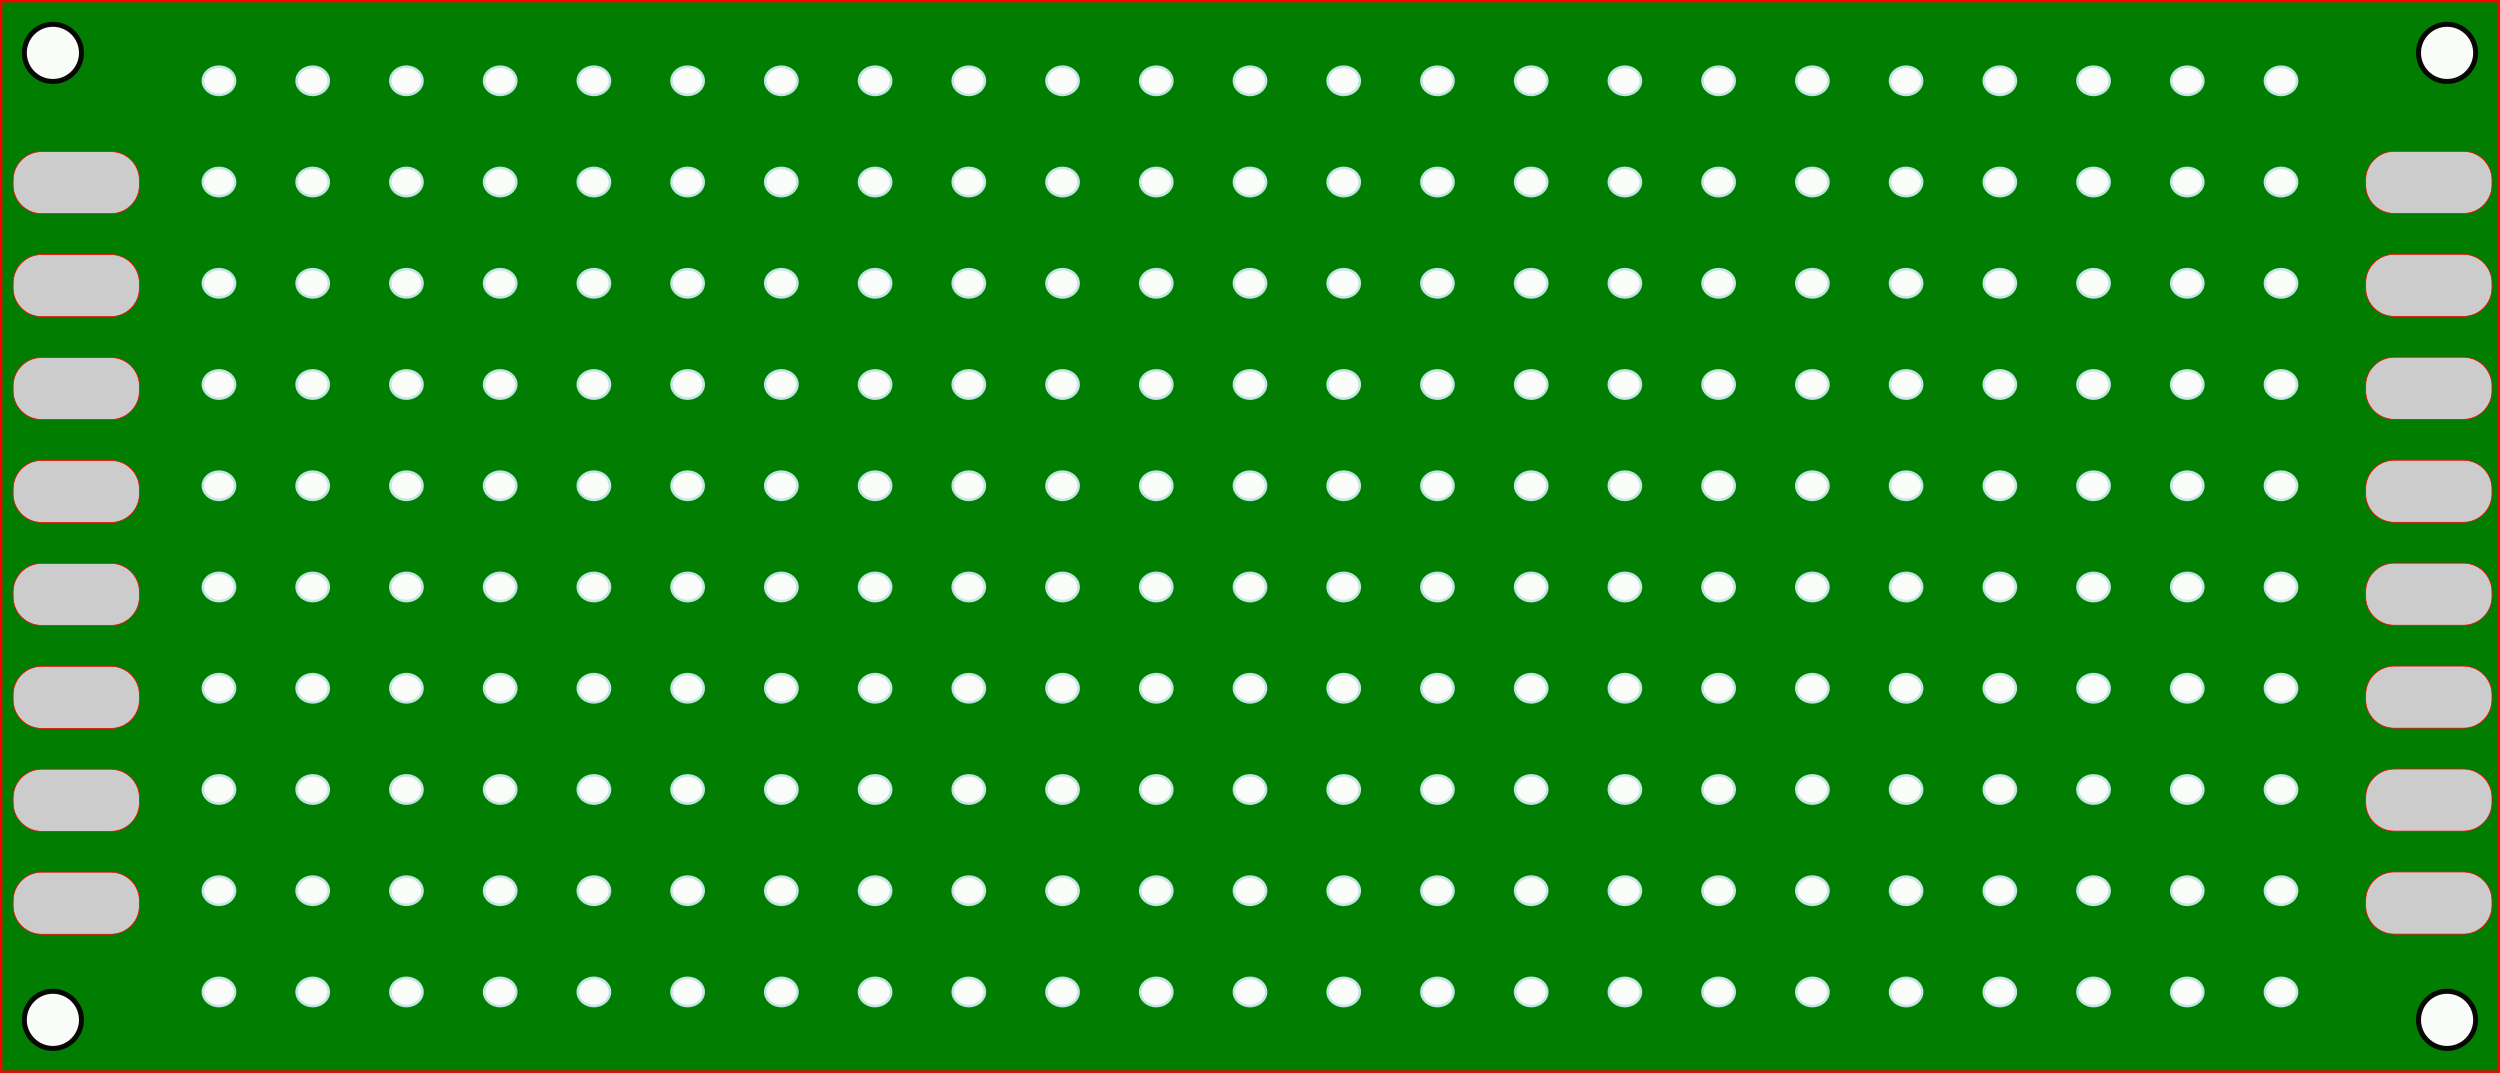 <?xml version="1.0" encoding="utf-8"?>
<!-- Generator: Adobe Illustrator 16.0.0, SVG Export Plug-In . SVG Version: 6.00 Build 0)  -->
<!DOCTYPE svg PUBLIC "-//W3C//DTD SVG 1.1//EN" "http://www.w3.org/Graphics/SVG/1.1/DTD/svg11.dtd">
<svg version="1.1"
	 id="Layer_1" xmlns:dc="http://purl.org/dc/elements/1.1/" xmlns:cc="http://creativecommons.org/ns#" xmlns:rdf="http://www.w3.org/1999/02/22-rdf-syntax-ns#" xmlns:svg="http://www.w3.org/2000/svg" xmlns:sodipodi="http://sodipodi.sourceforge.net/DTD/sodipodi-0.dtd" xmlns:inkscape="http://www.inkscape.org/namespaces/inkscape" sodipodi:docname="fritzing_breadboards_V2.svg" inkscape:version="0.92.0 r15299"
	 xmlns="http://www.w3.org/2000/svg" xmlns:xlink="http://www.w3.org/1999/xlink" x="0px" y="0px" width="198.612px"
	 height="85.228px" viewBox="-0.093 -0.093 198.612 85.228" enable-background="new -0.093 -0.093 198.612 85.228"
	 xml:space="preserve">
<rect x="-0.093" y="-0.093" width="198.612" height="85.228" fill="#333333" stroke="none"/>
<g id="g19728" transform="translate(5.408,81.068)">
	<g id="g5332" transform="translate(78.845,-6.065)">
		
			<rect id="rect3680" x="-84.252" y="-75.003" opacity="0.98" fill="#008000" stroke="#FF0000" stroke-width="0.188" enable-background="new    " width="198.425" height="85.041"/>
		
			<circle id="path3690-0-1" opacity="0.98" fill="#FFFFFF" stroke="#050500" stroke-width="0.398" enable-background="new    " cx="-80.143" cy="-70.894" r="2.271"/>
		
			<circle id="path3690-0-7" opacity="0.98" fill="#FFFFFF" stroke="#050500" stroke-width="0.398" enable-background="new    " cx="-80.143" cy="5.927" r="2.271"/>
		
			<circle id="path3690-0-3" opacity="0.98" fill="#FFFFFF" stroke="#050500" stroke-width="0.398" enable-background="new    " cx="110.062" cy="-70.894" r="2.271"/>
		
			<circle id="path3690-0-31" opacity="0.98" fill="#FFFFFF" stroke="#050500" stroke-width="0.398" enable-background="new    " cx="110.062" cy="5.927" r="2.271"/>
	</g>
	<g id="g18777" transform="translate(78.084,-42.87)">
		<g id="g17951" transform="translate(0.537,45.318)">
			
				<ellipse id="path3690-1-4-9-47-9" opacity="0.98" fill="#FFFFFF" stroke="#C4E6E4" stroke-width="0.209" enable-background="new    " cx="-59.28" cy="-12.847" rx="1.275" ry="1.121"/>
			
				<ellipse id="path3690-1-1-5-5-7" opacity="0.98" fill="#FFFFFF" stroke="#C4E6E4" stroke-width="0.209" enable-background="new    " cx="-51.834" cy="-12.847" rx="1.275" ry="1.121"/>
			
				<ellipse id="path3690-1-6-8-65-0" opacity="0.98" fill="#FFFFFF" stroke="#C4E6E4" stroke-width="0.209" enable-background="new    " cx="-44.387" cy="-12.847" rx="1.275" ry="1.121"/>
			
				<ellipse id="path3690-1-18-3-1-3" opacity="0.98" fill="#FFFFFF" stroke="#C4E6E4" stroke-width="0.209" enable-background="new    " cx="-36.941" cy="-12.847" rx="1.275" ry="1.121"/>
			
				<ellipse id="path3690-1-5-5-5-8" opacity="0.98" fill="#FFFFFF" stroke="#C4E6E4" stroke-width="0.209" enable-background="new    " cx="-29.495" cy="-12.847" rx="1.275" ry="1.121"/>
			
				<ellipse id="path3690-1-7-4-3-1" opacity="0.98" fill="#FFFFFF" stroke="#C4E6E4" stroke-width="0.209" enable-background="new    " cx="-22.049" cy="-12.847" rx="1.275" ry="1.121"/>
			
				<ellipse id="path3690-1-41-5-0-9" opacity="0.98" fill="#FFFFFF" stroke="#C4E6E4" stroke-width="0.209" enable-background="new    " cx="-14.601" cy="-12.847" rx="1.274" ry="1.121"/>
			
				<ellipse id="path3690-1-9-5-8-9" opacity="0.98" fill="#FFFFFF" stroke="#C4E6E4" stroke-width="0.209" enable-background="new    " cx="0.291" cy="-12.847" rx="1.273" ry="1.121"/>
			
				<ellipse id="path3690-1-90-2-3-4" opacity="0.98" fill="#FFFFFF" stroke="#C4E6E4" stroke-width="0.209" enable-background="new    " cx="7.738" cy="-12.847" rx="1.274" ry="1.121"/>
			
				<ellipse id="path3690-1-60-3-8-6" opacity="0.98" fill="#FFFFFF" stroke="#C4E6E4" stroke-width="0.209" enable-background="new    " cx="15.184" cy="-12.847" rx="1.273" ry="1.121"/>
			
				<ellipse id="path3690-1-0-8-7-5" opacity="0.98" fill="#FFFFFF" stroke="#C4E6E4" stroke-width="0.209" enable-background="new    " cx="22.629" cy="-12.847" rx="1.274" ry="1.121"/>
			
				<ellipse id="path3690-1-61-5-7-0" opacity="0.98" fill="#FFFFFF" stroke="#C4E6E4" stroke-width="0.209" enable-background="new    " cx="37.523" cy="-12.847" rx="1.272" ry="1.121"/>
			
				<ellipse id="path3690-1-66-68-2-8" opacity="0.98" fill="#FFFFFF" stroke="#C4E6E4" stroke-width="0.209" enable-background="new    " cx="30.076" cy="-12.847" rx="1.272" ry="1.121"/>
			
				<ellipse id="path3690-1-3-3-7-7" opacity="0.98" fill="#FFFFFF" stroke="#C4E6E4" stroke-width="0.209" enable-background="new    " cx="44.967" cy="-12.847" rx="1.272" ry="1.121"/>
			
				<ellipse id="path3690-1-97-1-8-7" opacity="0.98" fill="#FFFFFF" stroke="#C4E6E4" stroke-width="0.209" enable-background="new    " cx="52.414" cy="-12.847" rx="1.275" ry="1.121"/>
			
				<ellipse id="path3690-1-93-9-3-9" opacity="0.98" fill="#FFFFFF" stroke="#C4E6E4" stroke-width="0.209" enable-background="new    " cx="59.861" cy="-12.847" rx="1.274" ry="1.121"/>
			
				<ellipse id="path3690-1-63-2-6-5" opacity="0.98" fill="#FFFFFF" stroke="#C4E6E4" stroke-width="0.209" enable-background="new    " cx="67.307" cy="-12.847" rx="1.272" ry="1.121"/>
			
				<ellipse id="path3690-1-53-2-11-3" opacity="0.98" fill="#FFFFFF" stroke="#C4E6E4" stroke-width="0.209" enable-background="new    " cx="74.755" cy="-12.847" rx="1.272" ry="1.121"/>
			
				<ellipse id="path3690-1-633-2-15-9" opacity="0.98" fill="#FFFFFF" stroke="#C4E6E4" stroke-width="0.209" enable-background="new    " cx="-7.155" cy="-12.847" rx="1.274" ry="1.121"/>
			
				<ellipse id="path3690-1-8-2-0-6" opacity="0.98" fill="#FFFFFF" stroke="#C4E6E4" stroke-width="0.209" enable-background="new    " cx="82.199" cy="-12.847" rx="1.274" ry="1.121"/>
			
				<ellipse id="path3690-1-43-7-8-3" opacity="0.98" fill="#FFFFFF" stroke="#C4E6E4" stroke-width="0.209" enable-background="new    " cx="89.646" cy="-12.847" rx="1.272" ry="1.121"/>
			
				<ellipse id="path3690-1-82-3-8-7" opacity="0.98" fill="#FFFFFF" stroke="#C4E6E4" stroke-width="0.209" enable-background="new    " cx="-66.726" cy="-12.847" rx="1.275" ry="1.121"/>
			
				<ellipse id="path3690-1-98-1-2-9" opacity="0.98" fill="#FFFFFF" stroke="#C4E6E4" stroke-width="0.209" enable-background="new    " cx="97.092" cy="-12.847" rx="1.273" ry="1.121"/>
		</g>
		<g id="g17951-3" transform="translate(0.537,22.619)">
			
				<ellipse id="path3690-1-4-9-47-9-5" opacity="0.98" fill="#FFFFFF" stroke="#C4E6E4" stroke-width="0.209" enable-background="new    " cx="-59.28" cy="-54.491" rx="1.275" ry="1.121"/>
			
				<ellipse id="path3690-1-1-5-5-7-1" opacity="0.98" fill="#FFFFFF" stroke="#C4E6E4" stroke-width="0.209" enable-background="new    " cx="-51.834" cy="-54.491" rx="1.275" ry="1.121"/>
			
				<ellipse id="path3690-1-6-8-65-0-9" opacity="0.98" fill="#FFFFFF" stroke="#C4E6E4" stroke-width="0.209" enable-background="new    " cx="-44.387" cy="-54.491" rx="1.275" ry="1.121"/>
			
				<ellipse id="path3690-1-18-3-1-3-7" opacity="0.98" fill="#FFFFFF" stroke="#C4E6E4" stroke-width="0.209" enable-background="new    " cx="-36.941" cy="-54.491" rx="1.275" ry="1.121"/>
			
				<ellipse id="path3690-1-5-5-5-8-9" opacity="0.98" fill="#FFFFFF" stroke="#C4E6E4" stroke-width="0.209" enable-background="new    " cx="-29.495" cy="-54.491" rx="1.275" ry="1.121"/>
			
				<ellipse id="path3690-1-7-4-3-1-4" opacity="0.98" fill="#FFFFFF" stroke="#C4E6E4" stroke-width="0.209" enable-background="new    " cx="-22.049" cy="-54.491" rx="1.275" ry="1.121"/>
			
				<ellipse id="path3690-1-41-5-0-9-4" opacity="0.98" fill="#FFFFFF" stroke="#C4E6E4" stroke-width="0.209" enable-background="new    " cx="-14.601" cy="-54.491" rx="1.274" ry="1.121"/>
			
				<ellipse id="path3690-1-9-5-8-9-9" opacity="0.98" fill="#FFFFFF" stroke="#C4E6E4" stroke-width="0.209" enable-background="new    " cx="0.291" cy="-54.491" rx="1.273" ry="1.121"/>
			
				<ellipse id="path3690-1-90-2-3-4-0" opacity="0.98" fill="#FFFFFF" stroke="#C4E6E4" stroke-width="0.209" enable-background="new    " cx="7.738" cy="-54.491" rx="1.274" ry="1.121"/>
			
				<ellipse id="path3690-1-60-3-8-6-8" opacity="0.98" fill="#FFFFFF" stroke="#C4E6E4" stroke-width="0.209" enable-background="new    " cx="15.184" cy="-54.491" rx="1.273" ry="1.121"/>
			
				<ellipse id="path3690-1-0-8-7-5-7" opacity="0.98" fill="#FFFFFF" stroke="#C4E6E4" stroke-width="0.209" enable-background="new    " cx="22.629" cy="-54.491" rx="1.274" ry="1.121"/>
			
				<ellipse id="path3690-1-61-5-7-0-6" opacity="0.98" fill="#FFFFFF" stroke="#C4E6E4" stroke-width="0.209" enable-background="new    " cx="37.523" cy="-54.491" rx="1.272" ry="1.121"/>
			
				<ellipse id="path3690-1-66-68-2-8-2" opacity="0.98" fill="#FFFFFF" stroke="#C4E6E4" stroke-width="0.209" enable-background="new    " cx="30.076" cy="-54.491" rx="1.272" ry="1.121"/>
			
				<ellipse id="path3690-1-3-3-7-7-5" opacity="0.98" fill="#FFFFFF" stroke="#C4E6E4" stroke-width="0.209" enable-background="new    " cx="44.967" cy="-54.491" rx="1.272" ry="1.121"/>
			
				<ellipse id="path3690-1-97-1-8-7-8" opacity="0.98" fill="#FFFFFF" stroke="#C4E6E4" stroke-width="0.209" enable-background="new    " cx="52.414" cy="-54.491" rx="1.275" ry="1.121"/>
			
				<ellipse id="path3690-1-93-9-3-9-1" opacity="0.98" fill="#FFFFFF" stroke="#C4E6E4" stroke-width="0.209" enable-background="new    " cx="59.861" cy="-54.491" rx="1.274" ry="1.121"/>
			
				<ellipse id="path3690-1-63-2-6-5-7" opacity="0.98" fill="#FFFFFF" stroke="#C4E6E4" stroke-width="0.209" enable-background="new    " cx="67.307" cy="-54.491" rx="1.272" ry="1.121"/>
			
				<ellipse id="path3690-1-53-2-11-3-0" opacity="0.98" fill="#FFFFFF" stroke="#C4E6E4" stroke-width="0.209" enable-background="new    " cx="74.755" cy="-54.491" rx="1.272" ry="1.121"/>
			
				<ellipse id="path3690-1-633-2-15-9-7" opacity="0.98" fill="#FFFFFF" stroke="#C4E6E4" stroke-width="0.209" enable-background="new    " cx="-7.155" cy="-54.491" rx="1.274" ry="1.121"/>
			
				<ellipse id="path3690-1-8-2-0-6-7" opacity="0.98" fill="#FFFFFF" stroke="#C4E6E4" stroke-width="0.209" enable-background="new    " cx="82.199" cy="-54.491" rx="1.274" ry="1.121"/>
			
				<ellipse id="path3690-1-43-7-8-3-8" opacity="0.98" fill="#FFFFFF" stroke="#C4E6E4" stroke-width="0.209" enable-background="new    " cx="89.646" cy="-54.491" rx="1.272" ry="1.121"/>
			
				<ellipse id="path3690-1-82-3-8-7-2" opacity="0.98" fill="#FFFFFF" stroke="#C4E6E4" stroke-width="0.209" enable-background="new    " cx="-66.726" cy="-54.491" rx="1.275" ry="1.121"/>
			
				<ellipse id="path3690-1-98-1-2-9-9" opacity="0.98" fill="#FFFFFF" stroke="#C4E6E4" stroke-width="0.209" enable-background="new    " cx="97.092" cy="-54.491" rx="1.273" ry="1.121"/>
		</g>
		<g id="g17951-2" transform="translate(0.537,39.643)">
			
				<ellipse id="path3690-1-4-9-47-9-7" opacity="0.98" fill="#FFFFFF" stroke="#C4E6E4" stroke-width="0.209" enable-background="new    " cx="-59.28" cy="-23.257" rx="1.275" ry="1.121"/>
			
				<ellipse id="path3690-1-1-5-5-7-10" opacity="0.98" fill="#FFFFFF" stroke="#C4E6E4" stroke-width="0.209" enable-background="new    " cx="-51.834" cy="-23.257" rx="1.275" ry="1.121"/>
			
				<ellipse id="path3690-1-6-8-65-0-4" opacity="0.98" fill="#FFFFFF" stroke="#C4E6E4" stroke-width="0.209" enable-background="new    " cx="-44.387" cy="-23.257" rx="1.275" ry="1.121"/>
			
				<ellipse id="path3690-1-18-3-1-3-1" opacity="0.98" fill="#FFFFFF" stroke="#C4E6E4" stroke-width="0.209" enable-background="new    " cx="-36.941" cy="-23.257" rx="1.275" ry="1.121"/>
			
				<ellipse id="path3690-1-5-5-5-8-3" opacity="0.98" fill="#FFFFFF" stroke="#C4E6E4" stroke-width="0.209" enable-background="new    " cx="-29.495" cy="-23.257" rx="1.275" ry="1.121"/>
			
				<ellipse id="path3690-1-7-4-3-1-5" opacity="0.98" fill="#FFFFFF" stroke="#C4E6E4" stroke-width="0.209" enable-background="new    " cx="-22.049" cy="-23.257" rx="1.275" ry="1.121"/>
			
				<ellipse id="path3690-1-41-5-0-9-6" opacity="0.98" fill="#FFFFFF" stroke="#C4E6E4" stroke-width="0.209" enable-background="new    " cx="-14.601" cy="-23.257" rx="1.274" ry="1.121"/>
			
				<ellipse id="path3690-1-9-5-8-9-5" opacity="0.98" fill="#FFFFFF" stroke="#C4E6E4" stroke-width="0.209" enable-background="new    " cx="0.291" cy="-23.257" rx="1.273" ry="1.121"/>
			
				<ellipse id="path3690-1-90-2-3-4-8" opacity="0.98" fill="#FFFFFF" stroke="#C4E6E4" stroke-width="0.209" enable-background="new    " cx="7.738" cy="-23.257" rx="1.274" ry="1.121"/>
			
				<ellipse id="path3690-1-60-3-8-6-2" opacity="0.98" fill="#FFFFFF" stroke="#C4E6E4" stroke-width="0.209" enable-background="new    " cx="15.184" cy="-23.257" rx="1.273" ry="1.121"/>
			
				<ellipse id="path3690-1-0-8-7-5-1" opacity="0.98" fill="#FFFFFF" stroke="#C4E6E4" stroke-width="0.209" enable-background="new    " cx="22.629" cy="-23.257" rx="1.274" ry="1.121"/>
			
				<ellipse id="path3690-1-61-5-7-0-5" opacity="0.98" fill="#FFFFFF" stroke="#C4E6E4" stroke-width="0.209" enable-background="new    " cx="37.523" cy="-23.257" rx="1.272" ry="1.121"/>
			
				<ellipse id="path3690-1-66-68-2-8-7" opacity="0.98" fill="#FFFFFF" stroke="#C4E6E4" stroke-width="0.209" enable-background="new    " cx="30.076" cy="-23.257" rx="1.272" ry="1.121"/>
			
				<ellipse id="path3690-1-3-3-7-7-1" opacity="0.98" fill="#FFFFFF" stroke="#C4E6E4" stroke-width="0.209" enable-background="new    " cx="44.967" cy="-23.257" rx="1.272" ry="1.121"/>
			
				<ellipse id="path3690-1-97-1-8-7-2" opacity="0.98" fill="#FFFFFF" stroke="#C4E6E4" stroke-width="0.209" enable-background="new    " cx="52.414" cy="-23.257" rx="1.275" ry="1.121"/>
			
				<ellipse id="path3690-1-93-9-3-9-3" opacity="0.98" fill="#FFFFFF" stroke="#C4E6E4" stroke-width="0.209" enable-background="new    " cx="59.861" cy="-23.257" rx="1.274" ry="1.121"/>
			
				<ellipse id="path3690-1-63-2-6-5-3" opacity="0.98" fill="#FFFFFF" stroke="#C4E6E4" stroke-width="0.209" enable-background="new    " cx="67.307" cy="-23.257" rx="1.272" ry="1.121"/>
			
				<ellipse id="path3690-1-53-2-11-3-4" opacity="0.98" fill="#FFFFFF" stroke="#C4E6E4" stroke-width="0.209" enable-background="new    " cx="74.755" cy="-23.257" rx="1.272" ry="1.121"/>
			
				<ellipse id="path3690-1-633-2-15-9-0" opacity="0.98" fill="#FFFFFF" stroke="#C4E6E4" stroke-width="0.209" enable-background="new    " cx="-7.155" cy="-23.257" rx="1.274" ry="1.121"/>
			
				<ellipse id="path3690-1-8-2-0-6-3" opacity="0.98" fill="#FFFFFF" stroke="#C4E6E4" stroke-width="0.209" enable-background="new    " cx="82.199" cy="-23.257" rx="1.274" ry="1.121"/>
			
				<ellipse id="path3690-1-43-7-8-3-3" opacity="0.98" fill="#FFFFFF" stroke="#C4E6E4" stroke-width="0.209" enable-background="new    " cx="89.646" cy="-23.257" rx="1.272" ry="1.121"/>
			
				<ellipse id="path3690-1-82-3-8-7-1" opacity="0.98" fill="#FFFFFF" stroke="#C4E6E4" stroke-width="0.209" enable-background="new    " cx="-66.726" cy="-23.257" rx="1.275" ry="1.121"/>
			
				<ellipse id="path3690-1-98-1-2-9-2" opacity="0.98" fill="#FFFFFF" stroke="#C4E6E4" stroke-width="0.209" enable-background="new    " cx="97.092" cy="-23.257" rx="1.273" ry="1.121"/>
		</g>
		<g id="g17951-36" transform="translate(0.537,42.481)">
			
				<ellipse id="path3690-1-4-9-47-9-3" opacity="0.98" fill="#FFFFFF" stroke="#C4E6E4" stroke-width="0.209" enable-background="new    " cx="-59.28" cy="-18.052" rx="1.275" ry="1.121"/>
			
				<ellipse id="path3690-1-1-5-5-7-15" opacity="0.98" fill="#FFFFFF" stroke="#C4E6E4" stroke-width="0.209" enable-background="new    " cx="-51.834" cy="-18.052" rx="1.275" ry="1.121"/>
			
				<ellipse id="path3690-1-6-8-65-0-43" opacity="0.98" fill="#FFFFFF" stroke="#C4E6E4" stroke-width="0.209" enable-background="new    " cx="-44.387" cy="-18.052" rx="1.275" ry="1.121"/>
			
				<ellipse id="path3690-1-18-3-1-3-8" opacity="0.98" fill="#FFFFFF" stroke="#C4E6E4" stroke-width="0.209" enable-background="new    " cx="-36.941" cy="-18.052" rx="1.275" ry="1.121"/>
			
				<ellipse id="path3690-1-5-5-5-8-5" opacity="0.98" fill="#FFFFFF" stroke="#C4E6E4" stroke-width="0.209" enable-background="new    " cx="-29.495" cy="-18.052" rx="1.275" ry="1.121"/>
			
				<ellipse id="path3690-1-7-4-3-1-2" opacity="0.98" fill="#FFFFFF" stroke="#C4E6E4" stroke-width="0.209" enable-background="new    " cx="-22.049" cy="-18.052" rx="1.275" ry="1.121"/>
			
				<ellipse id="path3690-1-41-5-0-9-0" opacity="0.98" fill="#FFFFFF" stroke="#C4E6E4" stroke-width="0.209" enable-background="new    " cx="-14.601" cy="-18.052" rx="1.274" ry="1.121"/>
			
				<ellipse id="path3690-1-9-5-8-9-93" opacity="0.98" fill="#FFFFFF" stroke="#C4E6E4" stroke-width="0.209" enable-background="new    " cx="0.291" cy="-18.052" rx="1.273" ry="1.121"/>
			
				<ellipse id="path3690-1-90-2-3-4-87" opacity="0.98" fill="#FFFFFF" stroke="#C4E6E4" stroke-width="0.209" enable-background="new    " cx="7.738" cy="-18.052" rx="1.274" ry="1.121"/>
			
				<ellipse id="path3690-1-60-3-8-6-7" opacity="0.98" fill="#FFFFFF" stroke="#C4E6E4" stroke-width="0.209" enable-background="new    " cx="15.184" cy="-18.052" rx="1.273" ry="1.121"/>
			
				<ellipse id="path3690-1-0-8-7-5-8" opacity="0.98" fill="#FFFFFF" stroke="#C4E6E4" stroke-width="0.209" enable-background="new    " cx="22.629" cy="-18.052" rx="1.274" ry="1.121"/>
			
				<ellipse id="path3690-1-61-5-7-0-2" opacity="0.98" fill="#FFFFFF" stroke="#C4E6E4" stroke-width="0.209" enable-background="new    " cx="37.523" cy="-18.052" rx="1.272" ry="1.121"/>
			
				<ellipse id="path3690-1-66-68-2-8-0" opacity="0.98" fill="#FFFFFF" stroke="#C4E6E4" stroke-width="0.209" enable-background="new    " cx="30.076" cy="-18.052" rx="1.272" ry="1.121"/>
			
				<ellipse id="path3690-1-3-3-7-7-9" opacity="0.98" fill="#FFFFFF" stroke="#C4E6E4" stroke-width="0.209" enable-background="new    " cx="44.967" cy="-18.052" rx="1.272" ry="1.121"/>
			
				<ellipse id="path3690-1-97-1-8-7-80" opacity="0.98" fill="#FFFFFF" stroke="#C4E6E4" stroke-width="0.209" enable-background="new    " cx="52.414" cy="-18.052" rx="1.275" ry="1.121"/>
			
				<ellipse id="path3690-1-93-9-3-9-2" opacity="0.98" fill="#FFFFFF" stroke="#C4E6E4" stroke-width="0.209" enable-background="new    " cx="59.861" cy="-18.052" rx="1.274" ry="1.121"/>
			
				<ellipse id="path3690-1-63-2-6-5-36" opacity="0.98" fill="#FFFFFF" stroke="#C4E6E4" stroke-width="0.209" enable-background="new    " cx="67.307" cy="-18.052" rx="1.272" ry="1.121"/>
			
				<ellipse id="path3690-1-53-2-11-3-5" opacity="0.98" fill="#FFFFFF" stroke="#C4E6E4" stroke-width="0.209" enable-background="new    " cx="74.755" cy="-18.052" rx="1.272" ry="1.121"/>
			
				<ellipse id="path3690-1-633-2-15-9-9" opacity="0.98" fill="#FFFFFF" stroke="#C4E6E4" stroke-width="0.209" enable-background="new    " cx="-7.155" cy="-18.052" rx="1.274" ry="1.121"/>
			
				<ellipse id="path3690-1-8-2-0-6-1" opacity="0.98" fill="#FFFFFF" stroke="#C4E6E4" stroke-width="0.209" enable-background="new    " cx="82.199" cy="-18.052" rx="1.274" ry="1.121"/>
			
				<ellipse id="path3690-1-43-7-8-3-4" opacity="0.98" fill="#FFFFFF" stroke="#C4E6E4" stroke-width="0.209" enable-background="new    " cx="89.646" cy="-18.052" rx="1.272" ry="1.121"/>
			
				<ellipse id="path3690-1-82-3-8-7-5" opacity="0.98" fill="#FFFFFF" stroke="#C4E6E4" stroke-width="0.209" enable-background="new    " cx="-66.726" cy="-18.052" rx="1.275" ry="1.121"/>
			
				<ellipse id="path3690-1-98-1-2-9-4" opacity="0.98" fill="#FFFFFF" stroke="#C4E6E4" stroke-width="0.209" enable-background="new    " cx="97.092" cy="-18.052" rx="1.273" ry="1.121"/>
		</g>
		<g id="g17951-64" transform="translate(0.537,28.294)">
			
				<ellipse id="path3690-1-4-9-47-9-73" opacity="0.98" fill="#FFFFFF" stroke="#C4E6E4" stroke-width="0.209" enable-background="new    " cx="-59.28" cy="-44.08" rx="1.275" ry="1.121"/>
			
				<ellipse id="path3690-1-1-5-5-7-5" opacity="0.98" fill="#FFFFFF" stroke="#C4E6E4" stroke-width="0.209" enable-background="new    " cx="-51.834" cy="-44.08" rx="1.275" ry="1.121"/>
			
				<ellipse id="path3690-1-6-8-65-0-1" opacity="0.98" fill="#FFFFFF" stroke="#C4E6E4" stroke-width="0.209" enable-background="new    " cx="-44.387" cy="-44.08" rx="1.275" ry="1.121"/>
			
				<ellipse id="path3690-1-18-3-1-3-79" opacity="0.98" fill="#FFFFFF" stroke="#C4E6E4" stroke-width="0.209" enable-background="new    " cx="-36.941" cy="-44.08" rx="1.275" ry="1.121"/>
			
				<ellipse id="path3690-1-5-5-5-8-82" opacity="0.98" fill="#FFFFFF" stroke="#C4E6E4" stroke-width="0.209" enable-background="new    " cx="-29.495" cy="-44.08" rx="1.275" ry="1.121"/>
			
				<ellipse id="path3690-1-7-4-3-1-0" opacity="0.98" fill="#FFFFFF" stroke="#C4E6E4" stroke-width="0.209" enable-background="new    " cx="-22.049" cy="-44.08" rx="1.275" ry="1.121"/>
			
				<ellipse id="path3690-1-41-5-0-9-2" opacity="0.98" fill="#FFFFFF" stroke="#C4E6E4" stroke-width="0.209" enable-background="new    " cx="-14.601" cy="-44.08" rx="1.274" ry="1.121"/>
			
				<ellipse id="path3690-1-9-5-8-9-0" opacity="0.98" fill="#FFFFFF" stroke="#C4E6E4" stroke-width="0.209" enable-background="new    " cx="0.291" cy="-44.08" rx="1.273" ry="1.121"/>
			
				<ellipse id="path3690-1-90-2-3-4-3" opacity="0.98" fill="#FFFFFF" stroke="#C4E6E4" stroke-width="0.209" enable-background="new    " cx="7.738" cy="-44.08" rx="1.274" ry="1.121"/>
			
				<ellipse id="path3690-1-60-3-8-6-3" opacity="0.98" fill="#FFFFFF" stroke="#C4E6E4" stroke-width="0.209" enable-background="new    " cx="15.184" cy="-44.08" rx="1.273" ry="1.121"/>
			
				<ellipse id="path3690-1-0-8-7-5-3" opacity="0.98" fill="#FFFFFF" stroke="#C4E6E4" stroke-width="0.209" enable-background="new    " cx="22.629" cy="-44.08" rx="1.274" ry="1.121"/>
			
				<ellipse id="path3690-1-61-5-7-0-9" opacity="0.98" fill="#FFFFFF" stroke="#C4E6E4" stroke-width="0.209" enable-background="new    " cx="37.523" cy="-44.08" rx="1.272" ry="1.121"/>
			
				<ellipse id="path3690-1-66-68-2-8-25" opacity="0.98" fill="#FFFFFF" stroke="#C4E6E4" stroke-width="0.209" enable-background="new    " cx="30.076" cy="-44.08" rx="1.272" ry="1.121"/>
			
				<ellipse id="path3690-1-3-3-7-7-8" opacity="0.98" fill="#FFFFFF" stroke="#C4E6E4" stroke-width="0.209" enable-background="new    " cx="44.967" cy="-44.08" rx="1.272" ry="1.121"/>
			
				<ellipse id="path3690-1-97-1-8-7-7" opacity="0.98" fill="#FFFFFF" stroke="#C4E6E4" stroke-width="0.209" enable-background="new    " cx="52.414" cy="-44.08" rx="1.275" ry="1.121"/>
			
				<ellipse id="path3690-1-93-9-3-9-25" opacity="0.98" fill="#FFFFFF" stroke="#C4E6E4" stroke-width="0.209" enable-background="new    " cx="59.861" cy="-44.08" rx="1.274" ry="1.121"/>
			
				<ellipse id="path3690-1-63-2-6-5-2" opacity="0.98" fill="#FFFFFF" stroke="#C4E6E4" stroke-width="0.209" enable-background="new    " cx="67.307" cy="-44.08" rx="1.272" ry="1.121"/>
			
				<ellipse id="path3690-1-53-2-11-3-1" opacity="0.98" fill="#FFFFFF" stroke="#C4E6E4" stroke-width="0.209" enable-background="new    " cx="74.755" cy="-44.08" rx="1.272" ry="1.121"/>
			
				<ellipse id="path3690-1-633-2-15-9-1" opacity="0.98" fill="#FFFFFF" stroke="#C4E6E4" stroke-width="0.209" enable-background="new    " cx="-7.155" cy="-44.08" rx="1.274" ry="1.121"/>
			
				<ellipse id="path3690-1-8-2-0-6-6" opacity="0.98" fill="#FFFFFF" stroke="#C4E6E4" stroke-width="0.209" enable-background="new    " cx="82.199" cy="-44.08" rx="1.274" ry="1.121"/>
			
				<ellipse id="path3690-1-43-7-8-3-2" opacity="0.98" fill="#FFFFFF" stroke="#C4E6E4" stroke-width="0.209" enable-background="new    " cx="89.646" cy="-44.08" rx="1.272" ry="1.121"/>
			
				<ellipse id="path3690-1-82-3-8-7-0" opacity="0.98" fill="#FFFFFF" stroke="#C4E6E4" stroke-width="0.209" enable-background="new    " cx="-66.726" cy="-44.08" rx="1.275" ry="1.121"/>
			
				<ellipse id="path3690-1-98-1-2-9-5" opacity="0.98" fill="#FFFFFF" stroke="#C4E6E4" stroke-width="0.209" enable-background="new    " cx="97.092" cy="-44.08" rx="1.273" ry="1.121"/>
		</g>
		<g id="g17951-0" transform="translate(0.537,33.969)">
			
				<ellipse id="path3690-1-4-9-47-9-4" opacity="0.98" fill="#FFFFFF" stroke="#C4E6E4" stroke-width="0.209" enable-background="new    " cx="-59.28" cy="-33.669" rx="1.275" ry="1.121"/>
			
				<ellipse id="path3690-1-1-5-5-7-3" opacity="0.98" fill="#FFFFFF" stroke="#C4E6E4" stroke-width="0.209" enable-background="new    " cx="-51.834" cy="-33.669" rx="1.275" ry="1.121"/>
			
				<ellipse id="path3690-1-6-8-65-0-6" opacity="0.98" fill="#FFFFFF" stroke="#C4E6E4" stroke-width="0.209" enable-background="new    " cx="-44.387" cy="-33.669" rx="1.275" ry="1.121"/>
			
				<ellipse id="path3690-1-18-3-1-3-9" opacity="0.98" fill="#FFFFFF" stroke="#C4E6E4" stroke-width="0.209" enable-background="new    " cx="-36.941" cy="-33.669" rx="1.275" ry="1.121"/>
			
				<ellipse id="path3690-1-5-5-5-8-2" opacity="0.98" fill="#FFFFFF" stroke="#C4E6E4" stroke-width="0.209" enable-background="new    " cx="-29.495" cy="-33.669" rx="1.275" ry="1.121"/>
			
				<ellipse id="path3690-1-7-4-3-1-52" opacity="0.98" fill="#FFFFFF" stroke="#C4E6E4" stroke-width="0.209" enable-background="new    " cx="-22.049" cy="-33.669" rx="1.275" ry="1.121"/>
			
				<ellipse id="path3690-1-41-5-0-9-62" opacity="0.98" fill="#FFFFFF" stroke="#C4E6E4" stroke-width="0.209" enable-background="new    " cx="-14.601" cy="-33.669" rx="1.274" ry="1.121"/>
			
				<ellipse id="path3690-1-9-5-8-9-1" opacity="0.98" fill="#FFFFFF" stroke="#C4E6E4" stroke-width="0.209" enable-background="new    " cx="0.291" cy="-33.669" rx="1.273" ry="1.121"/>
			
				<ellipse id="path3690-1-90-2-3-4-7" opacity="0.98" fill="#FFFFFF" stroke="#C4E6E4" stroke-width="0.209" enable-background="new    " cx="7.738" cy="-33.669" rx="1.274" ry="1.121"/>
			
				<ellipse id="path3690-1-60-3-8-6-1" opacity="0.98" fill="#FFFFFF" stroke="#C4E6E4" stroke-width="0.209" enable-background="new    " cx="15.184" cy="-33.669" rx="1.273" ry="1.121"/>
			
				<ellipse id="path3690-1-0-8-7-5-47" opacity="0.98" fill="#FFFFFF" stroke="#C4E6E4" stroke-width="0.209" enable-background="new    " cx="22.629" cy="-33.669" rx="1.274" ry="1.121"/>
			
				<ellipse id="path3690-1-61-5-7-0-0" opacity="0.98" fill="#FFFFFF" stroke="#C4E6E4" stroke-width="0.209" enable-background="new    " cx="37.523" cy="-33.669" rx="1.272" ry="1.121"/>
			
				<ellipse id="path3690-1-66-68-2-8-9" opacity="0.98" fill="#FFFFFF" stroke="#C4E6E4" stroke-width="0.209" enable-background="new    " cx="30.076" cy="-33.669" rx="1.272" ry="1.121"/>
			
				<ellipse id="path3690-1-3-3-7-7-6" opacity="0.98" fill="#FFFFFF" stroke="#C4E6E4" stroke-width="0.209" enable-background="new    " cx="44.967" cy="-33.669" rx="1.272" ry="1.121"/>
			
				<ellipse id="path3690-1-97-1-8-7-98" opacity="0.98" fill="#FFFFFF" stroke="#C4E6E4" stroke-width="0.209" enable-background="new    " cx="52.414" cy="-33.669" rx="1.275" ry="1.121"/>
			
				<ellipse id="path3690-1-93-9-3-9-7" opacity="0.98" fill="#FFFFFF" stroke="#C4E6E4" stroke-width="0.209" enable-background="new    " cx="59.861" cy="-33.669" rx="1.274" ry="1.121"/>
			
				<ellipse id="path3690-1-63-2-6-5-1" opacity="0.98" fill="#FFFFFF" stroke="#C4E6E4" stroke-width="0.209" enable-background="new    " cx="67.307" cy="-33.669" rx="1.272" ry="1.121"/>
			
				<ellipse id="path3690-1-53-2-11-3-9" opacity="0.98" fill="#FFFFFF" stroke="#C4E6E4" stroke-width="0.209" enable-background="new    " cx="74.755" cy="-33.669" rx="1.272" ry="1.121"/>
			
				<ellipse id="path3690-1-633-2-15-9-02" opacity="0.98" fill="#FFFFFF" stroke="#C4E6E4" stroke-width="0.209" enable-background="new    " cx="-7.155" cy="-33.669" rx="1.274" ry="1.121"/>
			
				<ellipse id="path3690-1-8-2-0-6-5" opacity="0.98" fill="#FFFFFF" stroke="#C4E6E4" stroke-width="0.209" enable-background="new    " cx="82.199" cy="-33.669" rx="1.274" ry="1.121"/>
			
				<ellipse id="path3690-1-43-7-8-3-37" opacity="0.98" fill="#FFFFFF" stroke="#C4E6E4" stroke-width="0.209" enable-background="new    " cx="89.646" cy="-33.669" rx="1.272" ry="1.121"/>
			
				<ellipse id="path3690-1-82-3-8-7-4" opacity="0.98" fill="#FFFFFF" stroke="#C4E6E4" stroke-width="0.209" enable-background="new    " cx="-66.726" cy="-33.669" rx="1.275" ry="1.121"/>
			
				<ellipse id="path3690-1-98-1-2-9-54" opacity="0.98" fill="#FFFFFF" stroke="#C4E6E4" stroke-width="0.209" enable-background="new    " cx="97.092" cy="-33.669" rx="1.273" ry="1.121"/>
		</g>
		<g id="g17951-8" transform="translate(0.537,31.131)">
			
				<ellipse id="path3690-1-4-9-47-9-8" opacity="0.98" fill="#FFFFFF" stroke="#C4E6E4" stroke-width="0.209" enable-background="new    " cx="-59.28" cy="-38.875" rx="1.275" ry="1.121"/>
			
				<ellipse id="path3690-1-1-5-5-7-4" opacity="0.98" fill="#FFFFFF" stroke="#C4E6E4" stroke-width="0.209" enable-background="new    " cx="-51.834" cy="-38.875" rx="1.275" ry="1.121"/>
			
				<ellipse id="path3690-1-6-8-65-0-5" opacity="0.98" fill="#FFFFFF" stroke="#C4E6E4" stroke-width="0.209" enable-background="new    " cx="-44.387" cy="-38.875" rx="1.275" ry="1.121"/>
			
				<ellipse id="path3690-1-18-3-1-3-50" opacity="0.98" fill="#FFFFFF" stroke="#C4E6E4" stroke-width="0.209" enable-background="new    " cx="-36.941" cy="-38.875" rx="1.275" ry="1.121"/>
			
				<ellipse id="path3690-1-5-5-5-8-7" opacity="0.98" fill="#FFFFFF" stroke="#C4E6E4" stroke-width="0.209" enable-background="new    " cx="-29.495" cy="-38.875" rx="1.275" ry="1.121"/>
			
				<ellipse id="path3690-1-7-4-3-1-25" opacity="0.98" fill="#FFFFFF" stroke="#C4E6E4" stroke-width="0.209" enable-background="new    " cx="-22.049" cy="-38.875" rx="1.275" ry="1.121"/>
			
				<ellipse id="path3690-1-41-5-0-9-28" opacity="0.98" fill="#FFFFFF" stroke="#C4E6E4" stroke-width="0.209" enable-background="new    " cx="-14.601" cy="-38.875" rx="1.274" ry="1.121"/>
			
				<ellipse id="path3690-1-9-5-8-9-2" opacity="0.98" fill="#FFFFFF" stroke="#C4E6E4" stroke-width="0.209" enable-background="new    " cx="0.291" cy="-38.875" rx="1.273" ry="1.121"/>
			
				<ellipse id="path3690-1-90-2-3-4-6" opacity="0.98" fill="#FFFFFF" stroke="#C4E6E4" stroke-width="0.209" enable-background="new    " cx="7.738" cy="-38.875" rx="1.274" ry="1.121"/>
			
				<ellipse id="path3690-1-60-3-8-6-82" opacity="0.98" fill="#FFFFFF" stroke="#C4E6E4" stroke-width="0.209" enable-background="new    " cx="15.184" cy="-38.875" rx="1.273" ry="1.121"/>
			
				<ellipse id="path3690-1-0-8-7-5-2" opacity="0.98" fill="#FFFFFF" stroke="#C4E6E4" stroke-width="0.209" enable-background="new    " cx="22.629" cy="-38.875" rx="1.274" ry="1.121"/>
			
				<ellipse id="path3690-1-61-5-7-0-91" opacity="0.98" fill="#FFFFFF" stroke="#C4E6E4" stroke-width="0.209" enable-background="new    " cx="37.523" cy="-38.875" rx="1.272" ry="1.121"/>
			
				<ellipse id="path3690-1-66-68-2-8-4" opacity="0.98" fill="#FFFFFF" stroke="#C4E6E4" stroke-width="0.209" enable-background="new    " cx="30.076" cy="-38.875" rx="1.272" ry="1.121"/>
			
				<ellipse id="path3690-1-3-3-7-7-0" opacity="0.98" fill="#FFFFFF" stroke="#C4E6E4" stroke-width="0.209" enable-background="new    " cx="44.967" cy="-38.875" rx="1.272" ry="1.121"/>
			
				<ellipse id="path3690-1-97-1-8-7-3" opacity="0.98" fill="#FFFFFF" stroke="#C4E6E4" stroke-width="0.209" enable-background="new    " cx="52.414" cy="-38.875" rx="1.275" ry="1.121"/>
			
				<ellipse id="path3690-1-93-9-3-9-15" opacity="0.98" fill="#FFFFFF" stroke="#C4E6E4" stroke-width="0.209" enable-background="new    " cx="59.861" cy="-38.875" rx="1.274" ry="1.121"/>
			
				<ellipse id="path3690-1-63-2-6-5-9" opacity="0.98" fill="#FFFFFF" stroke="#C4E6E4" stroke-width="0.209" enable-background="new    " cx="67.307" cy="-38.875" rx="1.272" ry="1.121"/>
			
				<ellipse id="path3690-1-53-2-11-3-16" opacity="0.98" fill="#FFFFFF" stroke="#C4E6E4" stroke-width="0.209" enable-background="new    " cx="74.755" cy="-38.875" rx="1.272" ry="1.121"/>
			
				<ellipse id="path3690-1-633-2-15-9-4" opacity="0.98" fill="#FFFFFF" stroke="#C4E6E4" stroke-width="0.209" enable-background="new    " cx="-7.155" cy="-38.875" rx="1.274" ry="1.121"/>
			
				<ellipse id="path3690-1-8-2-0-6-96" opacity="0.98" fill="#FFFFFF" stroke="#C4E6E4" stroke-width="0.209" enable-background="new    " cx="82.199" cy="-38.875" rx="1.274" ry="1.121"/>
			
				<ellipse id="path3690-1-43-7-8-3-6" opacity="0.98" fill="#FFFFFF" stroke="#C4E6E4" stroke-width="0.209" enable-background="new    " cx="89.646" cy="-38.875" rx="1.272" ry="1.121"/>
			
				<ellipse id="path3690-1-82-3-8-7-6" opacity="0.98" fill="#FFFFFF" stroke="#C4E6E4" stroke-width="0.209" enable-background="new    " cx="-66.726" cy="-38.875" rx="1.275" ry="1.121"/>
			
				<ellipse id="path3690-1-98-1-2-9-40" opacity="0.98" fill="#FFFFFF" stroke="#C4E6E4" stroke-width="0.209" enable-background="new    " cx="97.092" cy="-38.875" rx="1.273" ry="1.121"/>
		</g>
		<g id="g17951-7" transform="translate(0.537,36.806)">
			
				<ellipse id="path3690-1-4-9-47-9-0" opacity="0.98" fill="#FFFFFF" stroke="#C4E6E4" stroke-width="0.209" enable-background="new    " cx="-59.28" cy="-28.463" rx="1.275" ry="1.121"/>
			
				<ellipse id="path3690-1-1-5-5-7-38" opacity="0.98" fill="#FFFFFF" stroke="#C4E6E4" stroke-width="0.209" enable-background="new    " cx="-51.834" cy="-28.463" rx="1.275" ry="1.121"/>
			
				<ellipse id="path3690-1-6-8-65-0-11" opacity="0.98" fill="#FFFFFF" stroke="#C4E6E4" stroke-width="0.209" enable-background="new    " cx="-44.387" cy="-28.463" rx="1.275" ry="1.121"/>
			
				<ellipse id="path3690-1-18-3-1-3-6" opacity="0.98" fill="#FFFFFF" stroke="#C4E6E4" stroke-width="0.209" enable-background="new    " cx="-36.941" cy="-28.463" rx="1.275" ry="1.121"/>
			
				<ellipse id="path3690-1-5-5-5-8-24" opacity="0.98" fill="#FFFFFF" stroke="#C4E6E4" stroke-width="0.209" enable-background="new    " cx="-29.495" cy="-28.463" rx="1.275" ry="1.121"/>
			
				<ellipse id="path3690-1-7-4-3-1-42" opacity="0.98" fill="#FFFFFF" stroke="#C4E6E4" stroke-width="0.209" enable-background="new    " cx="-22.049" cy="-28.463" rx="1.275" ry="1.121"/>
			
				<ellipse id="path3690-1-41-5-0-9-47" opacity="0.98" fill="#FFFFFF" stroke="#C4E6E4" stroke-width="0.209" enable-background="new    " cx="-14.601" cy="-28.463" rx="1.274" ry="1.121"/>
			
				<ellipse id="path3690-1-9-5-8-9-15" opacity="0.98" fill="#FFFFFF" stroke="#C4E6E4" stroke-width="0.209" enable-background="new    " cx="0.291" cy="-28.463" rx="1.273" ry="1.121"/>
			
				<ellipse id="path3690-1-90-2-3-4-4" opacity="0.98" fill="#FFFFFF" stroke="#C4E6E4" stroke-width="0.209" enable-background="new    " cx="7.738" cy="-28.463" rx="1.274" ry="1.121"/>
			
				<ellipse id="path3690-1-60-3-8-6-87" opacity="0.98" fill="#FFFFFF" stroke="#C4E6E4" stroke-width="0.209" enable-background="new    " cx="15.184" cy="-28.463" rx="1.273" ry="1.121"/>
			
				<ellipse id="path3690-1-0-8-7-5-5" opacity="0.98" fill="#FFFFFF" stroke="#C4E6E4" stroke-width="0.209" enable-background="new    " cx="22.629" cy="-28.463" rx="1.274" ry="1.121"/>
			
				<ellipse id="path3690-1-61-5-7-0-26" opacity="0.98" fill="#FFFFFF" stroke="#C4E6E4" stroke-width="0.209" enable-background="new    " cx="37.523" cy="-28.463" rx="1.272" ry="1.121"/>
			
				<ellipse id="path3690-1-66-68-2-8-21" opacity="0.98" fill="#FFFFFF" stroke="#C4E6E4" stroke-width="0.209" enable-background="new    " cx="30.076" cy="-28.463" rx="1.272" ry="1.121"/>
			
				<ellipse id="path3690-1-3-3-7-7-03" opacity="0.98" fill="#FFFFFF" stroke="#C4E6E4" stroke-width="0.209" enable-background="new    " cx="44.967" cy="-28.463" rx="1.272" ry="1.121"/>
			
				<ellipse id="path3690-1-97-1-8-7-1" opacity="0.98" fill="#FFFFFF" stroke="#C4E6E4" stroke-width="0.209" enable-background="new    " cx="52.414" cy="-28.463" rx="1.275" ry="1.121"/>
			
				<ellipse id="path3690-1-93-9-3-9-8" opacity="0.98" fill="#FFFFFF" stroke="#C4E6E4" stroke-width="0.209" enable-background="new    " cx="59.861" cy="-28.463" rx="1.274" ry="1.121"/>
			
				<ellipse id="path3690-1-63-2-6-5-30" opacity="0.98" fill="#FFFFFF" stroke="#C4E6E4" stroke-width="0.209" enable-background="new    " cx="67.307" cy="-28.463" rx="1.272" ry="1.121"/>
			
				<ellipse id="path3690-1-53-2-11-3-17" opacity="0.98" fill="#FFFFFF" stroke="#C4E6E4" stroke-width="0.209" enable-background="new    " cx="74.755" cy="-28.463" rx="1.272" ry="1.121"/>
			
				<ellipse id="path3690-1-633-2-15-9-8" opacity="0.98" fill="#FFFFFF" stroke="#C4E6E4" stroke-width="0.209" enable-background="new    " cx="-7.155" cy="-28.463" rx="1.274" ry="1.121"/>
			
				<ellipse id="path3690-1-8-2-0-6-70" opacity="0.98" fill="#FFFFFF" stroke="#C4E6E4" stroke-width="0.209" enable-background="new    " cx="82.199" cy="-28.463" rx="1.274" ry="1.121"/>
			
				<ellipse id="path3690-1-43-7-8-3-48" opacity="0.98" fill="#FFFFFF" stroke="#C4E6E4" stroke-width="0.209" enable-background="new    " cx="89.646" cy="-28.463" rx="1.272" ry="1.121"/>
			
				<ellipse id="path3690-1-82-3-8-7-25" opacity="0.98" fill="#FFFFFF" stroke="#C4E6E4" stroke-width="0.209" enable-background="new    " cx="-66.726" cy="-28.463" rx="1.275" ry="1.121"/>
			
				<ellipse id="path3690-1-98-1-2-9-7" opacity="0.98" fill="#FFFFFF" stroke="#C4E6E4" stroke-width="0.209" enable-background="new    " cx="97.092" cy="-28.463" rx="1.273" ry="1.121"/>
		</g>
		<g id="g17951-21" transform="translate(0.537,48.156)">
			
				<ellipse id="path3690-1-4-9-47-9-9" opacity="0.98" fill="#FFFFFF" stroke="#C4E6E4" stroke-width="0.209" enable-background="new    " cx="-59.28" cy="-7.641" rx="1.275" ry="1.121"/>
			
				<ellipse id="path3690-1-1-5-5-7-34" opacity="0.98" fill="#FFFFFF" stroke="#C4E6E4" stroke-width="0.209" enable-background="new    " cx="-51.834" cy="-7.641" rx="1.275" ry="1.121"/>
			
				<ellipse id="path3690-1-6-8-65-0-10" opacity="0.98" fill="#FFFFFF" stroke="#C4E6E4" stroke-width="0.209" enable-background="new    " cx="-44.387" cy="-7.641" rx="1.275" ry="1.121"/>
			
				<ellipse id="path3690-1-18-3-1-3-70" opacity="0.98" fill="#FFFFFF" stroke="#C4E6E4" stroke-width="0.209" enable-background="new    " cx="-36.941" cy="-7.641" rx="1.275" ry="1.121"/>
			
				<ellipse id="path3690-1-5-5-5-8-29" opacity="0.98" fill="#FFFFFF" stroke="#C4E6E4" stroke-width="0.209" enable-background="new    " cx="-29.495" cy="-7.641" rx="1.275" ry="1.121"/>
			
				<ellipse id="path3690-1-7-4-3-1-1" opacity="0.98" fill="#FFFFFF" stroke="#C4E6E4" stroke-width="0.209" enable-background="new    " cx="-22.049" cy="-7.641" rx="1.275" ry="1.121"/>
			
				<ellipse id="path3690-1-41-5-0-9-5" opacity="0.98" fill="#FFFFFF" stroke="#C4E6E4" stroke-width="0.209" enable-background="new    " cx="-14.601" cy="-7.641" rx="1.274" ry="1.121"/>
			
				<ellipse id="path3690-1-9-5-8-9-6" opacity="0.98" fill="#FFFFFF" stroke="#C4E6E4" stroke-width="0.209" enable-background="new    " cx="0.291" cy="-7.641" rx="1.273" ry="1.121"/>
			
				<ellipse id="path3690-1-90-2-3-4-37" opacity="0.98" fill="#FFFFFF" stroke="#C4E6E4" stroke-width="0.209" enable-background="new    " cx="7.738" cy="-7.641" rx="1.274" ry="1.121"/>
			
				<ellipse id="path3690-1-60-3-8-6-20" opacity="0.98" fill="#FFFFFF" stroke="#C4E6E4" stroke-width="0.209" enable-background="new    " cx="15.184" cy="-7.641" rx="1.273" ry="1.121"/>
			
				<ellipse id="path3690-1-0-8-7-5-29" opacity="0.98" fill="#FFFFFF" stroke="#C4E6E4" stroke-width="0.209" enable-background="new    " cx="22.629" cy="-7.641" rx="1.274" ry="1.121"/>
			
				<ellipse id="path3690-1-61-5-7-0-1" opacity="0.98" fill="#FFFFFF" stroke="#C4E6E4" stroke-width="0.209" enable-background="new    " cx="37.523" cy="-7.641" rx="1.272" ry="1.121"/>
			
				<ellipse id="path3690-1-66-68-2-8-6" opacity="0.98" fill="#FFFFFF" stroke="#C4E6E4" stroke-width="0.209" enable-background="new    " cx="30.076" cy="-7.641" rx="1.272" ry="1.121"/>
			
				<ellipse id="path3690-1-3-3-7-7-96" opacity="0.98" fill="#FFFFFF" stroke="#C4E6E4" stroke-width="0.209" enable-background="new    " cx="44.967" cy="-7.641" rx="1.272" ry="1.121"/>
			
				<ellipse id="path3690-1-97-1-8-7-0" opacity="0.98" fill="#FFFFFF" stroke="#C4E6E4" stroke-width="0.209" enable-background="new    " cx="52.414" cy="-7.641" rx="1.275" ry="1.121"/>
			
				<ellipse id="path3690-1-93-9-3-9-30" opacity="0.98" fill="#FFFFFF" stroke="#C4E6E4" stroke-width="0.209" enable-background="new    " cx="59.861" cy="-7.641" rx="1.274" ry="1.121"/>
			
				<ellipse id="path3690-1-63-2-6-5-8" opacity="0.98" fill="#FFFFFF" stroke="#C4E6E4" stroke-width="0.209" enable-background="new    " cx="67.307" cy="-7.641" rx="1.272" ry="1.121"/>
			
				<ellipse id="path3690-1-53-2-11-3-3" opacity="0.98" fill="#FFFFFF" stroke="#C4E6E4" stroke-width="0.209" enable-background="new    " cx="74.755" cy="-7.641" rx="1.272" ry="1.121"/>
			
				<ellipse id="path3690-1-633-2-15-9-63" opacity="0.98" fill="#FFFFFF" stroke="#C4E6E4" stroke-width="0.209" enable-background="new    " cx="-7.155" cy="-7.641" rx="1.274" ry="1.121"/>
			
				<ellipse id="path3690-1-8-2-0-6-73" opacity="0.98" fill="#FFFFFF" stroke="#C4E6E4" stroke-width="0.209" enable-background="new    " cx="82.199" cy="-7.641" rx="1.274" ry="1.121"/>
			
				<ellipse id="path3690-1-43-7-8-3-88" opacity="0.98" fill="#FFFFFF" stroke="#C4E6E4" stroke-width="0.209" enable-background="new    " cx="89.646" cy="-7.641" rx="1.272" ry="1.121"/>
			
				<ellipse id="path3690-1-82-3-8-7-7" opacity="0.98" fill="#FFFFFF" stroke="#C4E6E4" stroke-width="0.209" enable-background="new    " cx="-66.726" cy="-7.641" rx="1.275" ry="1.121"/>
			
				<ellipse id="path3690-1-98-1-2-9-41" opacity="0.98" fill="#FFFFFF" stroke="#C4E6E4" stroke-width="0.209" enable-background="new    " cx="97.092" cy="-7.641" rx="1.273" ry="1.121"/>
		</g>
		<g id="g17951-3-6" transform="translate(0.537,25.456)">
			
				<ellipse id="path3690-1-4-9-47-9-5-2" opacity="0.98" fill="#FFFFFF" stroke="#C4E6E4" stroke-width="0.209" enable-background="new    " cx="-59.28" cy="-49.286" rx="1.275" ry="1.121"/>
			
				<ellipse id="path3690-1-1-5-5-7-1-2" opacity="0.98" fill="#FFFFFF" stroke="#C4E6E4" stroke-width="0.209" enable-background="new    " cx="-51.834" cy="-49.286" rx="1.275" ry="1.121"/>
			
				<ellipse id="path3690-1-6-8-65-0-9-9" opacity="0.98" fill="#FFFFFF" stroke="#C4E6E4" stroke-width="0.209" enable-background="new    " cx="-44.387" cy="-49.286" rx="1.275" ry="1.121"/>
			
				<ellipse id="path3690-1-18-3-1-3-7-1" opacity="0.98" fill="#FFFFFF" stroke="#C4E6E4" stroke-width="0.209" enable-background="new    " cx="-36.941" cy="-49.286" rx="1.275" ry="1.121"/>
			
				<ellipse id="path3690-1-5-5-5-8-9-6" opacity="0.98" fill="#FFFFFF" stroke="#C4E6E4" stroke-width="0.209" enable-background="new    " cx="-29.495" cy="-49.286" rx="1.275" ry="1.121"/>
			
				<ellipse id="path3690-1-7-4-3-1-4-2" opacity="0.98" fill="#FFFFFF" stroke="#C4E6E4" stroke-width="0.209" enable-background="new    " cx="-22.049" cy="-49.286" rx="1.275" ry="1.121"/>
			
				<ellipse id="path3690-1-41-5-0-9-4-5" opacity="0.98" fill="#FFFFFF" stroke="#C4E6E4" stroke-width="0.209" enable-background="new    " cx="-14.601" cy="-49.286" rx="1.274" ry="1.121"/>
			
				<ellipse id="path3690-1-9-5-8-9-9-2" opacity="0.98" fill="#FFFFFF" stroke="#C4E6E4" stroke-width="0.209" enable-background="new    " cx="0.291" cy="-49.286" rx="1.273" ry="1.121"/>
			
				<ellipse id="path3690-1-90-2-3-4-0-8" opacity="0.98" fill="#FFFFFF" stroke="#C4E6E4" stroke-width="0.209" enable-background="new    " cx="7.738" cy="-49.286" rx="1.274" ry="1.121"/>
			
				<ellipse id="path3690-1-60-3-8-6-8-6" opacity="0.98" fill="#FFFFFF" stroke="#C4E6E4" stroke-width="0.209" enable-background="new    " cx="15.184" cy="-49.286" rx="1.273" ry="1.121"/>
			
				<ellipse id="path3690-1-0-8-7-5-7-4" opacity="0.98" fill="#FFFFFF" stroke="#C4E6E4" stroke-width="0.209" enable-background="new    " cx="22.629" cy="-49.286" rx="1.274" ry="1.121"/>
			
				<ellipse id="path3690-1-61-5-7-0-6-4" opacity="0.98" fill="#FFFFFF" stroke="#C4E6E4" stroke-width="0.209" enable-background="new    " cx="37.523" cy="-49.286" rx="1.272" ry="1.121"/>
			
				<ellipse id="path3690-1-66-68-2-8-2-5" opacity="0.98" fill="#FFFFFF" stroke="#C4E6E4" stroke-width="0.209" enable-background="new    " cx="30.076" cy="-49.286" rx="1.272" ry="1.121"/>
			
				<ellipse id="path3690-1-3-3-7-7-5-8" opacity="0.98" fill="#FFFFFF" stroke="#C4E6E4" stroke-width="0.209" enable-background="new    " cx="44.967" cy="-49.286" rx="1.272" ry="1.121"/>
			
				<ellipse id="path3690-1-97-1-8-7-8-9" opacity="0.98" fill="#FFFFFF" stroke="#C4E6E4" stroke-width="0.209" enable-background="new    " cx="52.414" cy="-49.286" rx="1.275" ry="1.121"/>
			
				<ellipse id="path3690-1-93-9-3-9-1-8" opacity="0.98" fill="#FFFFFF" stroke="#C4E6E4" stroke-width="0.209" enable-background="new    " cx="59.861" cy="-49.286" rx="1.274" ry="1.121"/>
			
				<ellipse id="path3690-1-63-2-6-5-7-8" opacity="0.98" fill="#FFFFFF" stroke="#C4E6E4" stroke-width="0.209" enable-background="new    " cx="67.307" cy="-49.286" rx="1.272" ry="1.121"/>
			
				<ellipse id="path3690-1-53-2-11-3-0-8" opacity="0.98" fill="#FFFFFF" stroke="#C4E6E4" stroke-width="0.209" enable-background="new    " cx="74.755" cy="-49.286" rx="1.272" ry="1.121"/>
			
				<ellipse id="path3690-1-633-2-15-9-7-6" opacity="0.98" fill="#FFFFFF" stroke="#C4E6E4" stroke-width="0.209" enable-background="new    " cx="-7.155" cy="-49.286" rx="1.274" ry="1.121"/>
			
				<ellipse id="path3690-1-8-2-0-6-7-6" opacity="0.98" fill="#FFFFFF" stroke="#C4E6E4" stroke-width="0.209" enable-background="new    " cx="82.199" cy="-49.286" rx="1.274" ry="1.121"/>
			
				<ellipse id="path3690-1-43-7-8-3-8-9" opacity="0.98" fill="#FFFFFF" stroke="#C4E6E4" stroke-width="0.209" enable-background="new    " cx="89.646" cy="-49.286" rx="1.272" ry="1.121"/>
			
				<ellipse id="path3690-1-82-3-8-7-2-7" opacity="0.98" fill="#FFFFFF" stroke="#C4E6E4" stroke-width="0.209" enable-background="new    " cx="-66.726" cy="-49.286" rx="1.275" ry="1.121"/>
			
				<ellipse id="path3690-1-98-1-2-9-9-2" opacity="0.98" fill="#FFFFFF" stroke="#C4E6E4" stroke-width="0.209" enable-background="new    " cx="97.092" cy="-49.286" rx="1.273" ry="1.121"/>
		</g>
	</g>
	<g id="g19422" transform="translate(-0.322,0.23)">
		<path id="rect5519-51" fill="#CCCCCC" stroke="#FF0000" stroke-width="0.06" d="M-1.868-69.349H3.63
			c1.253,0,2.268,1.016,2.268,2.268v0.396c0,1.252-1.015,2.269-2.268,2.269h-5.498c-1.252,0-2.268-1.017-2.268-2.269v-0.396
			C-4.136-68.333-3.12-69.349-1.868-69.349z"/>
		<path id="rect5519-5-27" fill="#CCCCCC" stroke="#FF0000" stroke-width="0.06" d="M-1.868-61.17H3.63
			c1.253,0,2.268,1.015,2.268,2.269v0.396c0,1.252-1.015,2.269-2.268,2.269h-5.498c-1.252,0-2.268-1.017-2.268-2.269v-0.396
			C-4.136-60.155-3.12-61.17-1.868-61.17z"/>
		<path id="rect5519-7-81" fill="#CCCCCC" stroke="#FF0000" stroke-width="0.06" d="M-1.868-44.814H3.63
			c1.253,0,2.268,1.015,2.268,2.268v0.396c0,1.252-1.015,2.268-2.268,2.268h-5.498c-1.252,0-2.268-1.016-2.268-2.268v-0.396
			C-4.136-43.799-3.12-44.814-1.868-44.814z"/>
		<path id="rect5519-1-9" fill="#CCCCCC" stroke="#FF0000" stroke-width="0.06" d="M-1.868-52.991H3.63
			c1.253,0,2.268,1.016,2.268,2.268v0.396c0,1.253-1.015,2.269-2.268,2.269h-5.498c-1.252,0-2.268-1.016-2.268-2.269v-0.396
			C-4.136-51.978-3.12-52.991-1.868-52.991z"/>
		<path id="rect5519-9-7" fill="#CCCCCC" stroke="#FF0000" stroke-width="0.06" d="M-1.868-36.636H3.63
			c1.253,0,2.268,1.016,2.268,2.268v0.396c0,1.253-1.015,2.268-2.268,2.268h-5.498c-1.252,0-2.268-1.015-2.268-2.268v-0.396
			C-4.136-35.62-3.12-36.636-1.868-36.636z"/>
		<path id="rect5519-5-6-6" fill="#CCCCCC" stroke="#FF0000" stroke-width="0.06" d="M-1.868-28.457H3.63
			c1.253,0,2.268,1.015,2.268,2.269v0.396c0,1.252-1.015,2.27-2.268,2.27h-5.498c-1.252,0-2.268-1.018-2.268-2.27v-0.396
			C-4.136-27.443-3.12-28.457-1.868-28.457z"/>
		<path id="rect5519-7-1-8" fill="#CCCCCC" stroke="#FF0000" stroke-width="0.06" d="M-1.868-12.101H3.63
			c1.253,0,2.268,1.015,2.268,2.268v0.396c0,1.252-1.015,2.268-2.268,2.268h-5.498c-1.252,0-2.268-1.016-2.268-2.268v-0.396
			C-4.136-11.086-3.12-12.101-1.868-12.101z"/>
		<path id="rect5519-1-2-3" fill="#CCCCCC" stroke="#FF0000" stroke-width="0.06" d="M-1.868-20.28H3.63
			c1.253,0,2.268,1.018,2.268,2.271v0.396c0,1.254-1.015,2.269-2.268,2.269h-5.498c-1.252,0-2.268-1.015-2.268-2.269v-0.396
			C-4.136-19.265-3.12-20.28-1.868-20.28z"/>
	</g>
	<g id="g19422-5" transform="translate(65.612,0.224)">
		<path id="rect5519-51-6" fill="#CCCCCC" stroke="#FF0000" stroke-width="0.06" d="M119.095-69.361h5.498
			c1.254,0,2.269,1.017,2.269,2.269v0.396c0,1.254-1.015,2.27-2.269,2.27h-5.498c-1.252,0-2.269-1.016-2.269-2.27v-0.396
			C116.828-68.344,117.845-69.361,119.095-69.361z"/>
		<path id="rect5519-5-27-0" fill="#CCCCCC" stroke="#FF0000" stroke-width="0.06" d="M119.095-61.181h5.498
			c1.254,0,2.269,1.015,2.269,2.268v0.396c0,1.252-1.015,2.268-2.269,2.268h-5.498c-1.252,0-2.269-1.016-2.269-2.268v-0.396
			C116.828-60.166,117.845-61.181,119.095-61.181z"/>
		<path id="rect5519-7-81-0" fill="#CCCCCC" stroke="#FF0000" stroke-width="0.06" d="M119.095-44.823h5.498
			c1.254,0,2.269,1.014,2.269,2.268v0.396c0,1.252-1.015,2.268-2.269,2.268h-5.498c-1.252,0-2.269-1.016-2.269-2.268v-0.396
			C116.828-43.81,117.845-44.823,119.095-44.823z"/>
		<path id="rect5519-1-9-9" fill="#CCCCCC" stroke="#FF0000" stroke-width="0.06" d="M119.095-53.003h5.498
			c1.254,0,2.269,1.016,2.269,2.268v0.396c0,1.253-1.015,2.27-2.269,2.27h-5.498c-1.252,0-2.269-1.017-2.269-2.27v-0.396
			C116.828-51.987,117.845-53.003,119.095-53.003z"/>
		<path id="rect5519-9-7-3" fill="#CCCCCC" stroke="#FF0000" stroke-width="0.06" d="M119.095-36.648h5.498
			c1.254,0,2.269,1.017,2.269,2.269v0.396c0,1.254-1.015,2.269-2.269,2.269h-5.498c-1.252,0-2.269-1.015-2.269-2.269v-0.396
			C116.828-35.631,117.845-36.648,119.095-36.648z"/>
		<path id="rect5519-5-6-6-1" fill="#CCCCCC" stroke="#FF0000" stroke-width="0.06" d="M119.095-28.468h5.498
			c1.254,0,2.269,1.015,2.269,2.268v0.396c0,1.252-1.015,2.268-2.269,2.268h-5.498c-1.252,0-2.269-1.016-2.269-2.268V-26.2
			C116.828-27.453,117.845-28.468,119.095-28.468z"/>
		<path id="rect5519-7-1-8-3" fill="#CCCCCC" stroke="#FF0000" stroke-width="0.06" d="M119.095-12.112h5.498
			c1.254,0,2.269,1.018,2.269,2.271v0.396c0,1.252-1.015,2.27-2.269,2.27h-5.498c-1.252,0-2.269-1.018-2.269-2.27v-0.396
			C116.828-11.097,117.845-12.112,119.095-12.112z"/>
		<path id="rect5519-1-2-3-4" fill="#CCCCCC" stroke="#FF0000" stroke-width="0.06" d="M119.095-20.29h5.498
			c1.254,0,2.269,1.016,2.269,2.268v0.396c0,1.253-1.015,2.268-2.269,2.268h-5.498c-1.252,0-2.269-1.015-2.269-2.268v-0.396
			C116.828-19.275,117.845-20.29,119.095-20.29z"/>
	</g>
</g>
</svg>
